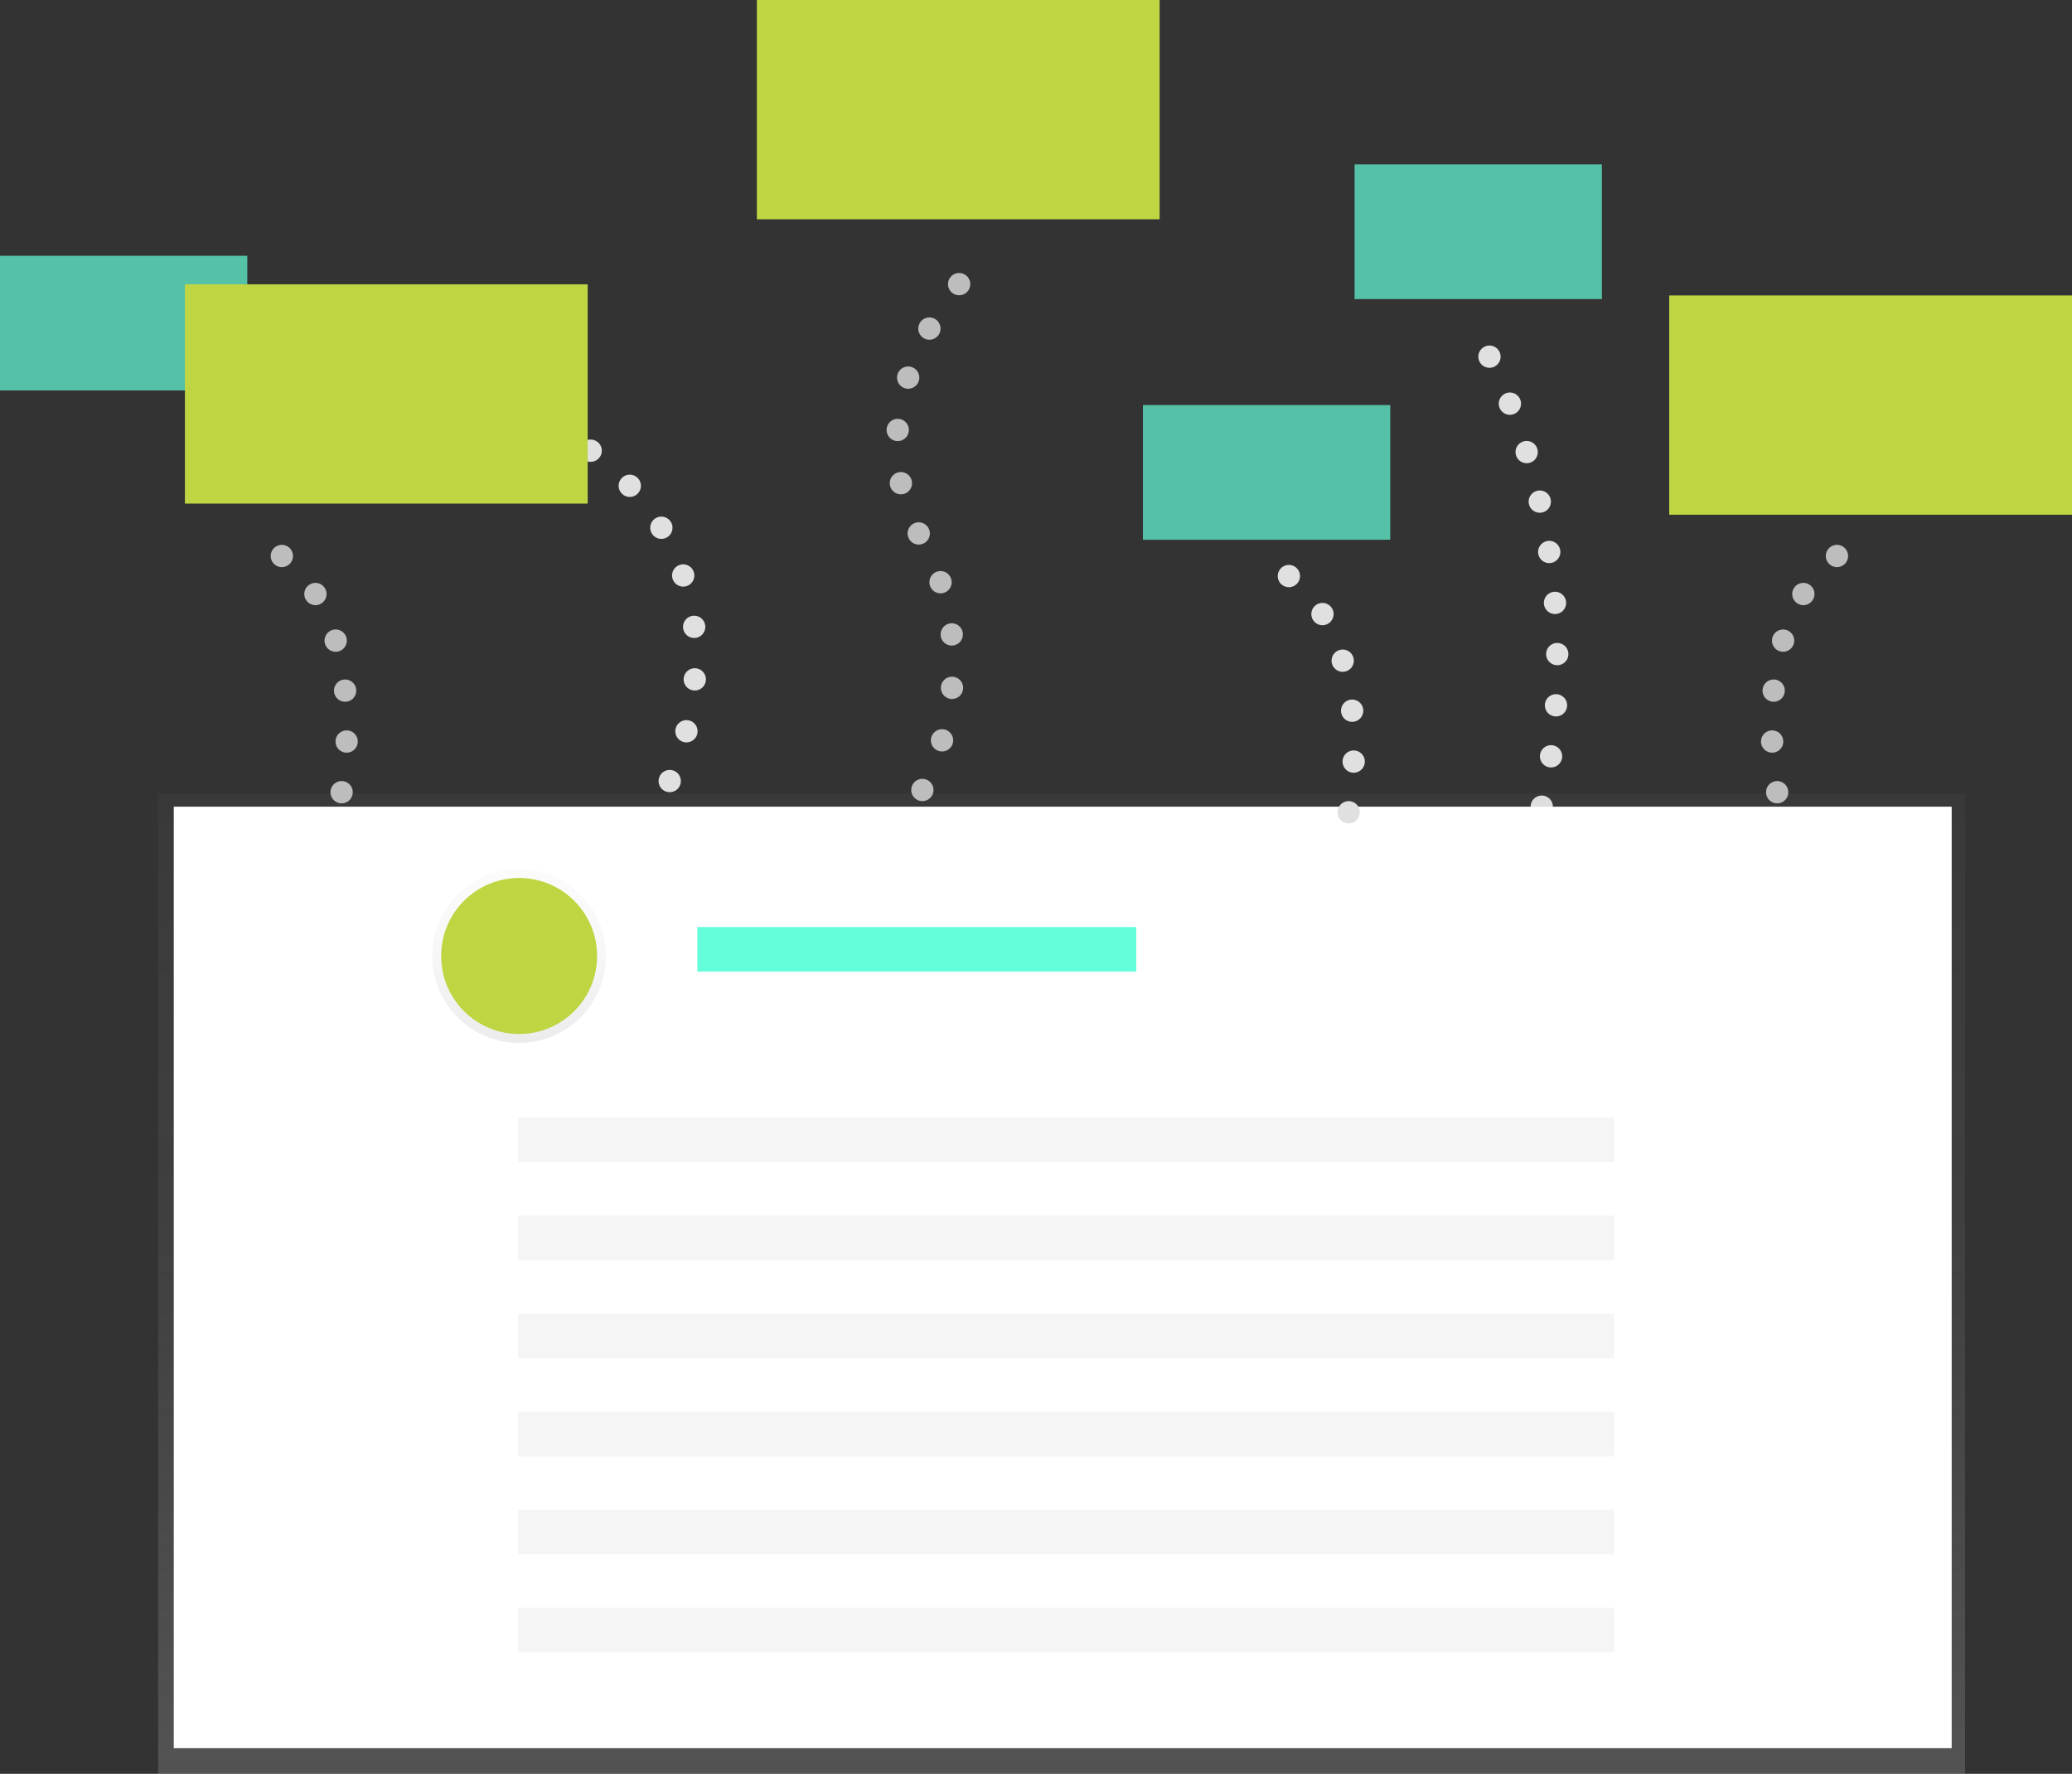 <svg id="3cb0c07a-f133-46d2-a6b2-dad528c8be8f" data-name="Layer 1" xmlns="http://www.w3.org/2000/svg" xmlns:xlink="http://www.w3.org/1999/xlink" viewBox="0 0 930 796"><rect x="0" y="0" width="930" height="796" fill="#333333" stroke="none"/><defs><linearGradient id="f5001a13-cfe6-4c8f-88a7-1ed26db83ffd" x1="476.5" y1="796" x2="476.5" y2="356" gradientUnits="userSpaceOnUse"><stop offset="0" stop-color="#b3b3b3" stop-opacity="0.25"/><stop offset="0.54" stop-color="#b3b3b3" stop-opacity="0.1"/><stop offset="1" stop-color="#b3b3b3" stop-opacity="0.05"/></linearGradient><linearGradient id="78373005-7475-4e76-bc76-3e27e6664849" x1="233" y1="468" x2="233" y2="390" xlink:href="#f5001a13-cfe6-4c8f-88a7-1ed26db83ffd"/></defs><title>together</title><path d="M827,414s28-104-28-211" transform="translate(-135 -52)" fill="none" stroke="#e0e0e0" stroke-linecap="round" stroke-linejoin="round" stroke-width="10" stroke-dasharray="0 23"/><line x1="300.59" y1="350.5" x2="300.59" y2="350.5" fill="none" stroke="#e0e0e0" stroke-linecap="round" stroke-linejoin="round" stroke-width="10"/><path d="M443.1,380.15c9.88-40.36,12.83-124.5-117.66-160.22" transform="translate(-135 -52)" fill="none" stroke="#e0e0e0" stroke-linecap="round" stroke-linejoin="round" stroke-width="10" stroke-dasharray="0 23.61"/><line x1="179" y1="165" x2="179" y2="165" fill="none" stroke="#e0e0e0" stroke-linecap="round" stroke-linejoin="round" stroke-width="10"/><rect x="71" y="356" width="811" height="440" fill="url(#f5001a13-cfe6-4c8f-88a7-1ed26db83ffd)"/><rect x="78" y="362" width="798" height="422.5" fill="#fff"/><circle cx="233" cy="429" r="39" fill="url(#78373005-7475-4e76-bc76-3e27e6664849)"/><circle cx="233" cy="429" r="35" fill="#bfd542"/><rect x="313" y="416" width="197" height="20" fill="#64ffda"/><rect x="232.5" y="545.5" width="492" height="20" fill="#f5f5f5"/><rect x="232.5" y="501.5" width="492" height="20" fill="#f5f5f5"/><rect x="232.5" y="589.5" width="492" height="20" fill="#f5f5f5"/><rect x="232.5" y="633.5" width="492" height="20" fill="#f5f5f5"/><rect x="232.5" y="677.5" width="492" height="20" fill="#f5f5f5"/><rect x="232.5" y="721.5" width="492" height="20" fill="#f5f5f5"/><line x1="153.33" y1="355.5" x2="153.33" y2="355.5" fill="none" stroke="#bdbdbd" stroke-linecap="round" stroke-linejoin="round" stroke-width="10"/><path d="M290.59,384.76c.76-21.62-1.88-53.94-20.78-75.41" transform="translate(-135 -52)" fill="none" stroke="#bdbdbd" stroke-linecap="round" stroke-linejoin="round" stroke-width="10" stroke-dasharray="0 22.87"/><line x1="126.5" y1="249.5" x2="126.5" y2="249.5" fill="none" stroke="#bdbdbd" stroke-linecap="round" stroke-linejoin="round" stroke-width="10"/><line x1="605.33" y1="364.5" x2="605.33" y2="364.5" fill="none" stroke="#e0e0e0" stroke-linecap="round" stroke-linejoin="round" stroke-width="10"/><path d="M742.59,393.76c.76-21.62-1.88-53.94-20.78-75.41" transform="translate(-135 -52)" fill="none" stroke="#e0e0e0" stroke-linecap="round" stroke-linejoin="round" stroke-width="10" stroke-dasharray="0 22.87"/><line x1="578.5" y1="258.5" x2="578.5" y2="258.5" fill="none" stroke="#e0e0e0" stroke-linecap="round" stroke-linejoin="round" stroke-width="10"/><line x1="797.67" y1="355.5" x2="797.67" y2="355.5" fill="none" stroke="#bdbdbd" stroke-linecap="round" stroke-linejoin="round" stroke-width="10"/><path d="M930.41,384.76c-.76-21.62,1.88-53.94,20.78-75.41" transform="translate(-135 -52)" fill="none" stroke="#bdbdbd" stroke-linecap="round" stroke-linejoin="round" stroke-width="10" stroke-dasharray="0 22.87"/><line x1="824.5" y1="249.5" x2="824.5" y2="249.5" fill="none" stroke="#bdbdbd" stroke-linecap="round" stroke-linejoin="round" stroke-width="10"/><rect y="114.78" width="111" height="60.43" fill="#64ffda" opacity="0.7"/><rect x="608" y="73.78" width="111" height="60.43" fill="#64ffda" opacity="0.7"/><rect x="513" y="181.78" width="111" height="60.43" fill="#64ffda" opacity="0.7"/><rect x="83" y="127.58" width="180.78" height="98.41" fill="#bfd542"/><rect x="749.22" y="132.58" width="180.78" height="98.41" fill="#bfd542"/><rect x="339.71" width="180.78" height="98.41" fill="#bfd542"/><line x1="414" y1="354.5" x2="414" y2="354.5" fill="none" stroke="#bdbdbd" stroke-linecap="round" stroke-linejoin="round" stroke-width="10"/><path d="M557.82,384.22c6.13-21.36,10.12-55.49-9.32-90.72-24-43.51-2.42-85.9,9.85-104.36" transform="translate(-135 -52)" fill="none" stroke="#bdbdbd" stroke-linecap="round" stroke-linejoin="round" stroke-width="10" stroke-dasharray="0 24.01"/><line x1="430.5" y1="127.5" x2="430.5" y2="127.5" fill="none" stroke="#bdbdbd" stroke-linecap="round" stroke-linejoin="round" stroke-width="10"/></svg>

